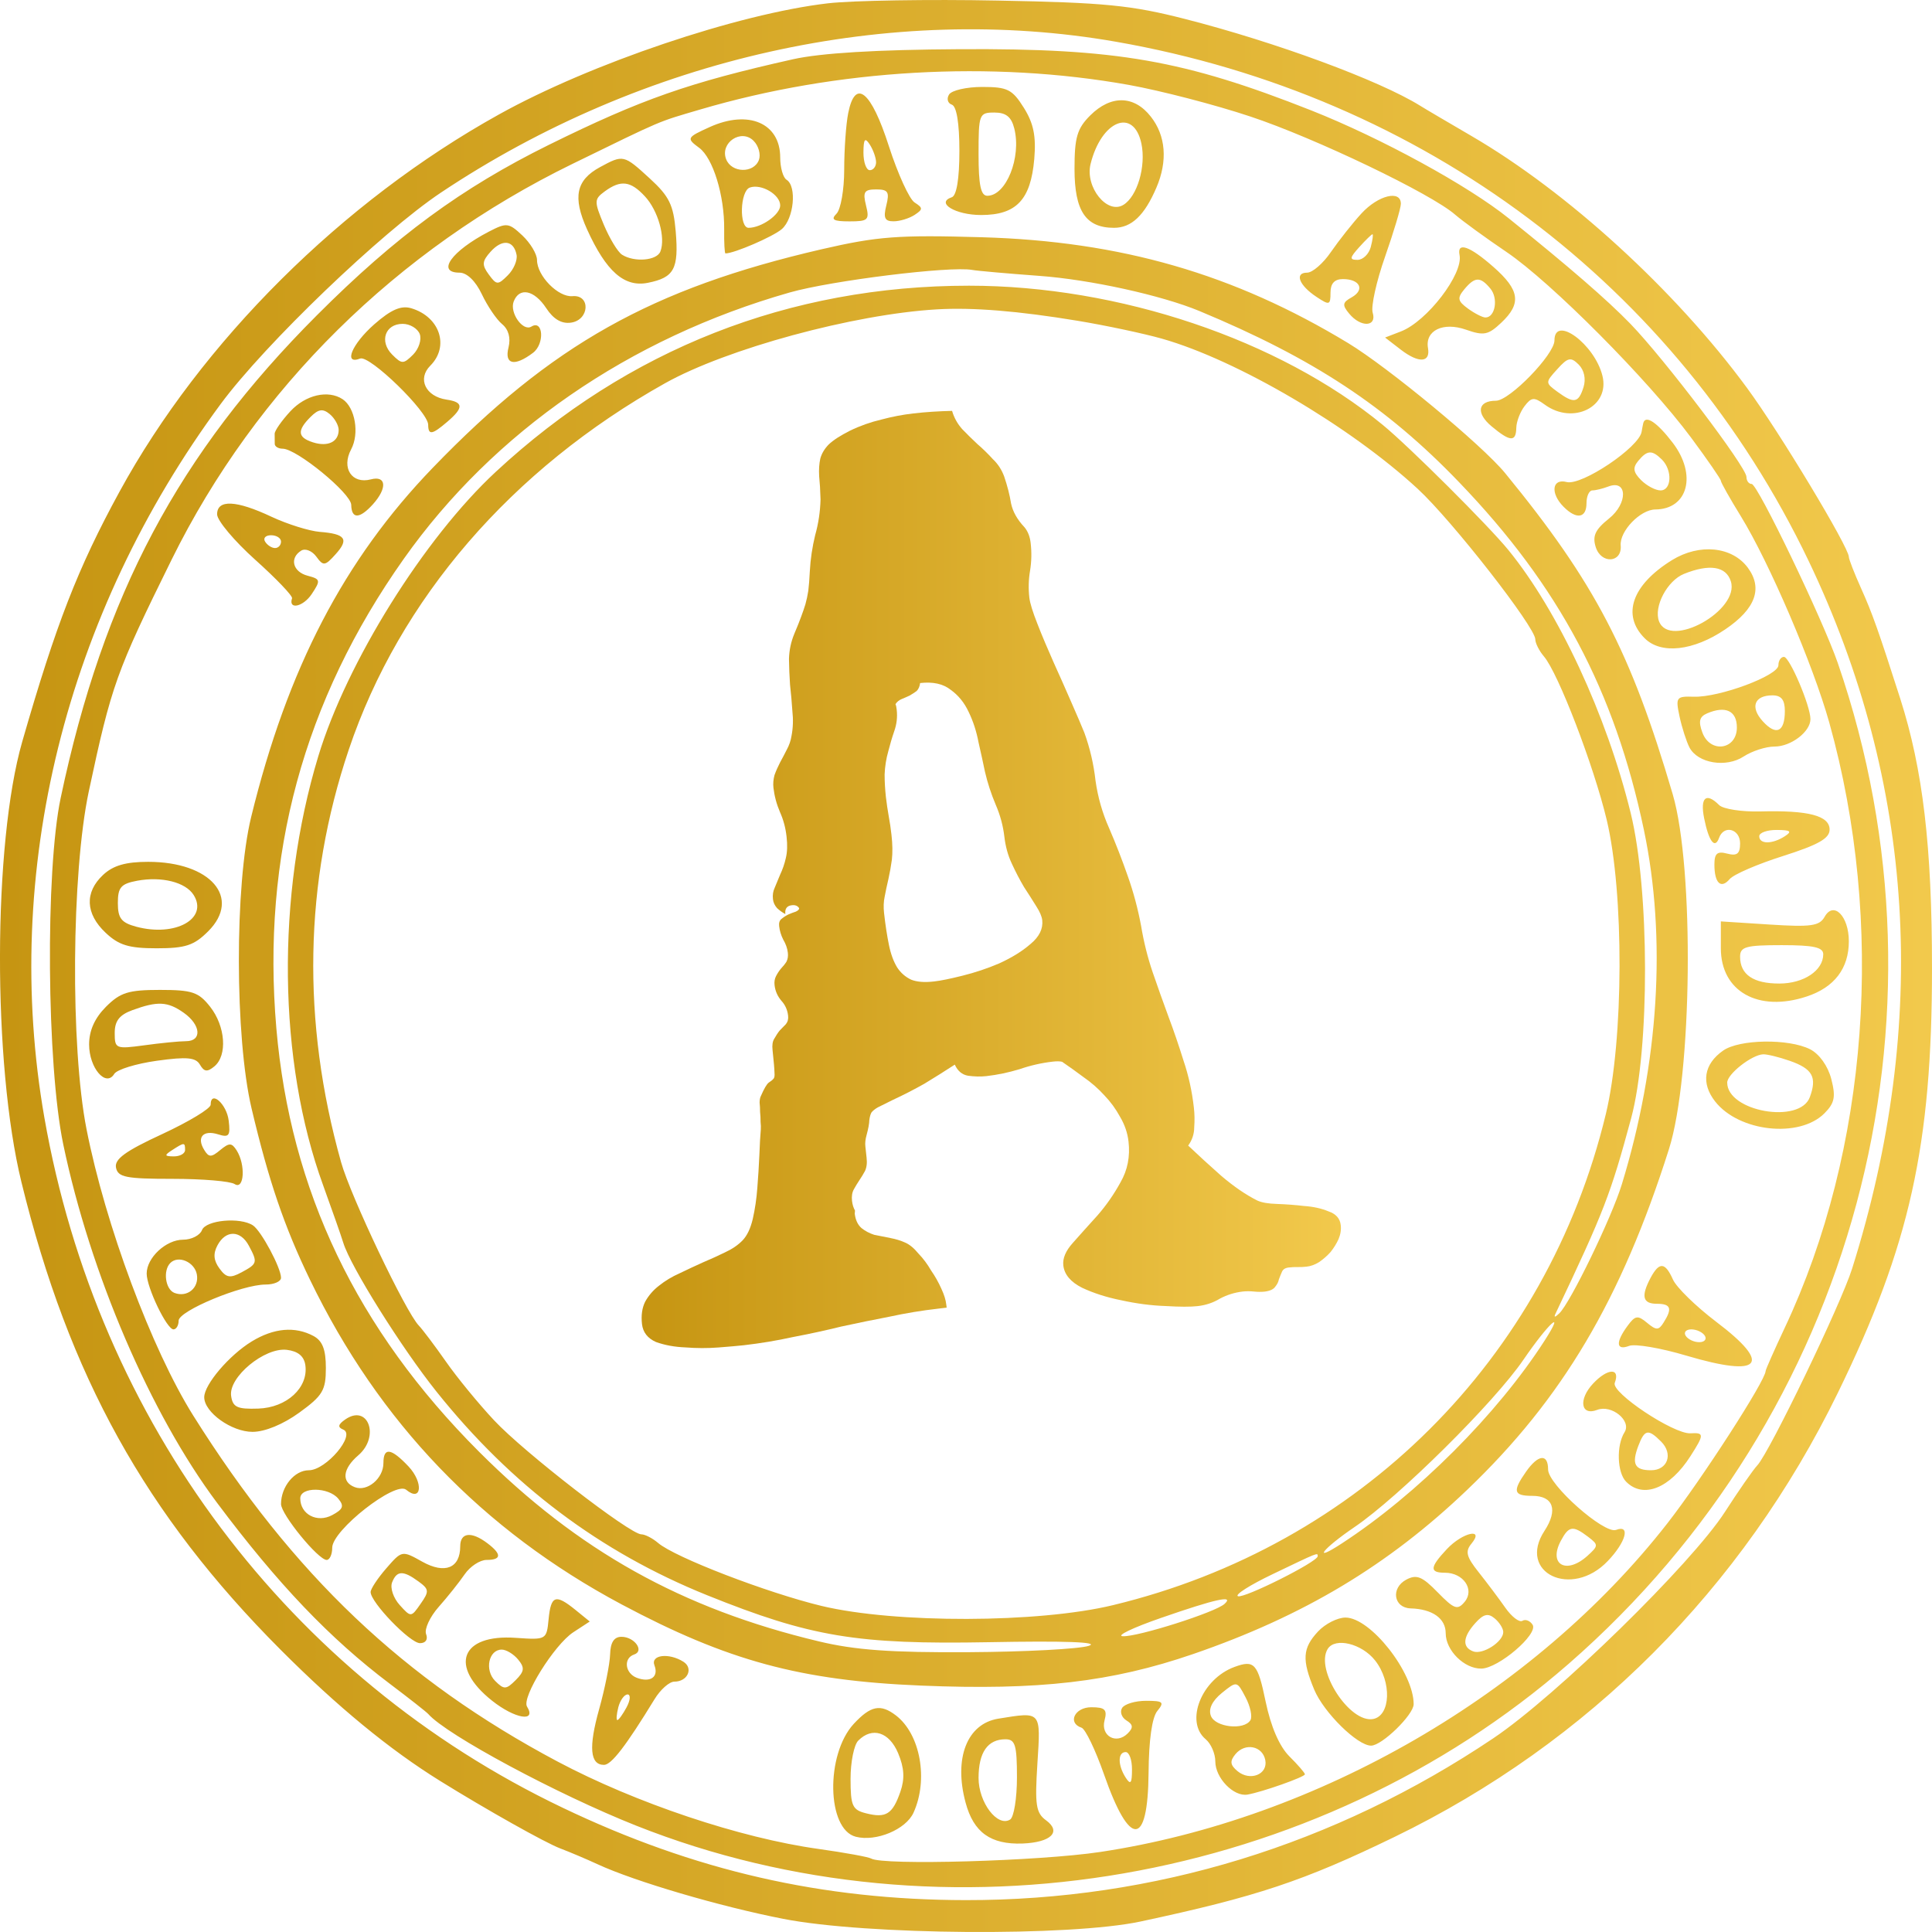 <svg width="24" height="24" viewBox="0 0 24 24" fill="none" xmlns="http://www.w3.org/2000/svg">
<path d="M16.655 15.218C16.662 15.275 16.653 15.333 16.628 15.393C16.603 15.448 16.57 15.501 16.529 15.553C16.488 15.599 16.44 15.641 16.387 15.678C16.333 15.711 16.281 15.73 16.229 15.735C16.193 15.739 16.157 15.741 16.12 15.74C16.084 15.739 16.047 15.741 16.011 15.745C15.965 15.75 15.936 15.769 15.924 15.801C15.912 15.829 15.899 15.859 15.887 15.892C15.881 15.924 15.866 15.954 15.843 15.982C15.821 16.016 15.776 16.037 15.709 16.045C15.668 16.049 15.624 16.049 15.576 16.044C15.529 16.039 15.482 16.039 15.436 16.044C15.338 16.056 15.245 16.084 15.156 16.131C15.073 16.182 14.981 16.213 14.878 16.225C14.79 16.235 14.657 16.235 14.479 16.224C14.301 16.218 14.118 16.194 13.931 16.153C13.75 16.117 13.587 16.065 13.444 15.998C13.3 15.926 13.222 15.833 13.209 15.72C13.199 15.632 13.238 15.539 13.326 15.441C13.418 15.337 13.52 15.223 13.631 15.101C13.742 14.974 13.838 14.836 13.92 14.686C14.007 14.535 14.04 14.367 14.019 14.182C14.007 14.074 13.972 13.972 13.914 13.874C13.861 13.776 13.796 13.687 13.719 13.607C13.642 13.522 13.555 13.446 13.458 13.379C13.367 13.311 13.279 13.248 13.194 13.19C13.168 13.183 13.128 13.182 13.077 13.188C12.938 13.204 12.801 13.235 12.665 13.282C12.529 13.323 12.392 13.352 12.253 13.368C12.181 13.376 12.105 13.374 12.025 13.363C11.951 13.35 11.896 13.304 11.861 13.225C11.735 13.307 11.609 13.386 11.482 13.463C11.354 13.535 11.224 13.602 11.09 13.664C11.006 13.705 10.945 13.736 10.905 13.756C10.871 13.775 10.845 13.796 10.826 13.819C10.813 13.842 10.804 13.874 10.799 13.916C10.798 13.958 10.787 14.019 10.765 14.1C10.75 14.153 10.745 14.201 10.75 14.242C10.754 14.283 10.76 14.329 10.765 14.381C10.773 14.448 10.766 14.503 10.745 14.547C10.724 14.586 10.7 14.625 10.673 14.665C10.65 14.699 10.629 14.735 10.607 14.774C10.585 14.813 10.578 14.861 10.584 14.917C10.589 14.963 10.602 15.004 10.621 15.038L10.618 15.077C10.627 15.154 10.655 15.214 10.701 15.255C10.747 15.292 10.8 15.32 10.859 15.339C10.923 15.352 10.99 15.366 11.059 15.379C11.128 15.392 11.19 15.411 11.245 15.436C11.3 15.46 11.355 15.506 11.41 15.573C11.469 15.634 11.521 15.704 11.566 15.782C11.616 15.854 11.659 15.93 11.694 16.009C11.729 16.084 11.749 16.149 11.755 16.206L11.76 16.244L11.659 16.256C11.454 16.279 11.249 16.313 11.046 16.357C10.847 16.395 10.648 16.436 10.45 16.479C10.252 16.528 10.051 16.571 9.847 16.61C9.648 16.654 9.446 16.687 9.24 16.711C9.168 16.719 9.063 16.728 8.923 16.739C8.789 16.749 8.653 16.749 8.516 16.738C8.38 16.733 8.258 16.71 8.149 16.671C8.045 16.625 7.987 16.551 7.975 16.448C7.963 16.34 7.976 16.248 8.014 16.171C8.057 16.093 8.115 16.026 8.187 15.971C8.263 15.91 8.348 15.859 8.443 15.817C8.541 15.769 8.638 15.725 8.732 15.682C8.832 15.64 8.923 15.598 9.007 15.557C9.096 15.516 9.169 15.466 9.225 15.408C9.281 15.349 9.323 15.261 9.351 15.143C9.379 15.02 9.398 14.891 9.408 14.754C9.419 14.617 9.427 14.484 9.433 14.353C9.438 14.217 9.444 14.109 9.451 14.03C9.453 14.004 9.452 13.973 9.448 13.937C9.449 13.895 9.446 13.854 9.442 13.813C9.442 13.771 9.44 13.732 9.436 13.696C9.437 13.66 9.442 13.633 9.451 13.617C9.492 13.523 9.525 13.467 9.549 13.449C9.578 13.43 9.597 13.415 9.606 13.403C9.62 13.392 9.625 13.365 9.621 13.324C9.62 13.277 9.612 13.184 9.597 13.045C9.59 12.984 9.597 12.936 9.619 12.902C9.641 12.863 9.663 12.829 9.686 12.801C9.714 12.771 9.74 12.745 9.763 12.722C9.786 12.693 9.795 12.658 9.79 12.617C9.782 12.545 9.754 12.483 9.706 12.431C9.658 12.374 9.63 12.31 9.622 12.238C9.617 12.197 9.623 12.159 9.64 12.126C9.657 12.093 9.677 12.062 9.7 12.034C9.728 12.004 9.751 11.976 9.769 11.948C9.786 11.915 9.792 11.877 9.787 11.836C9.781 11.78 9.761 11.725 9.729 11.671C9.702 11.617 9.685 11.561 9.679 11.505C9.674 11.464 9.684 11.434 9.708 11.415C9.736 11.392 9.766 11.373 9.795 11.359C9.83 11.344 9.86 11.333 9.885 11.325C9.915 11.311 9.929 11.297 9.927 11.281C9.908 11.252 9.878 11.24 9.837 11.245C9.775 11.252 9.748 11.289 9.756 11.355C9.717 11.334 9.683 11.309 9.653 11.281C9.624 11.248 9.606 11.211 9.602 11.17C9.596 11.118 9.603 11.071 9.624 11.027C9.645 10.977 9.667 10.923 9.692 10.863C9.721 10.802 9.745 10.734 9.762 10.659C9.78 10.585 9.783 10.496 9.771 10.393C9.759 10.285 9.732 10.184 9.69 10.09C9.647 9.99 9.62 9.889 9.608 9.786C9.602 9.735 9.607 9.682 9.621 9.629C9.641 9.574 9.664 9.522 9.69 9.472C9.72 9.417 9.748 9.364 9.773 9.314C9.803 9.259 9.823 9.202 9.832 9.144C9.852 9.043 9.855 8.938 9.843 8.83C9.836 8.721 9.826 8.613 9.814 8.505C9.807 8.397 9.802 8.29 9.801 8.186C9.804 8.077 9.826 7.973 9.867 7.874C9.904 7.787 9.932 7.716 9.952 7.661C9.972 7.607 9.99 7.556 10.005 7.507C10.02 7.453 10.032 7.397 10.041 7.339C10.049 7.275 10.055 7.194 10.06 7.095C10.068 6.943 10.091 6.794 10.126 6.649C10.167 6.504 10.189 6.356 10.193 6.204C10.19 6.09 10.184 5.994 10.176 5.917C10.171 5.835 10.176 5.761 10.19 5.697C10.208 5.632 10.243 5.574 10.295 5.521C10.351 5.468 10.438 5.411 10.557 5.351C10.685 5.289 10.816 5.243 10.948 5.212C11.079 5.177 11.212 5.151 11.345 5.136C11.5 5.118 11.66 5.108 11.827 5.104C11.852 5.19 11.895 5.266 11.954 5.332C12.013 5.393 12.075 5.454 12.139 5.514C12.209 5.574 12.273 5.637 12.333 5.703C12.397 5.763 12.444 5.836 12.475 5.921C12.514 6.037 12.543 6.148 12.56 6.255C12.582 6.357 12.637 6.455 12.726 6.549C12.769 6.601 12.794 6.666 12.803 6.743C12.817 6.861 12.814 6.976 12.796 7.088C12.777 7.199 12.774 7.312 12.787 7.425C12.795 7.492 12.828 7.6 12.887 7.749C12.945 7.899 13.014 8.06 13.091 8.234C13.167 8.402 13.241 8.568 13.312 8.732C13.382 8.891 13.435 9.015 13.471 9.104C13.54 9.295 13.586 9.492 13.609 9.698C13.638 9.903 13.694 10.1 13.778 10.288C13.864 10.487 13.941 10.686 14.011 10.887C14.08 11.082 14.135 11.287 14.175 11.501C14.208 11.7 14.256 11.893 14.319 12.078C14.381 12.259 14.446 12.441 14.514 12.626C14.582 12.806 14.644 12.989 14.702 13.175C14.765 13.361 14.808 13.556 14.831 13.762C14.84 13.839 14.841 13.92 14.835 14.004C14.835 14.087 14.809 14.163 14.76 14.231C14.882 14.347 15.019 14.472 15.17 14.606C15.326 14.739 15.476 14.842 15.62 14.914C15.675 14.939 15.757 14.953 15.867 14.956C15.977 14.96 16.087 14.968 16.198 14.981C16.314 14.989 16.415 15.011 16.503 15.048C16.595 15.079 16.646 15.136 16.655 15.218ZM12.947 11.43C12.941 11.383 12.917 11.326 12.873 11.258C12.828 11.185 12.777 11.105 12.72 11.018C12.668 10.93 12.618 10.834 12.57 10.73C12.521 10.627 12.491 10.515 12.477 10.397C12.461 10.258 12.425 10.125 12.369 9.996C12.312 9.861 12.268 9.726 12.236 9.589C12.213 9.477 12.186 9.355 12.156 9.223C12.13 9.085 12.089 8.96 12.034 8.846C11.979 8.727 11.903 8.635 11.807 8.567C11.715 8.495 11.59 8.467 11.43 8.485C11.425 8.528 11.41 8.561 11.387 8.584C11.363 8.602 11.334 8.621 11.299 8.641C11.27 8.655 11.237 8.669 11.203 8.683C11.168 8.697 11.142 8.719 11.124 8.747C11.131 8.762 11.136 8.784 11.139 8.815C11.15 8.908 11.139 8.998 11.108 9.085C11.08 9.166 11.056 9.249 11.034 9.335C11.008 9.426 10.993 9.522 10.989 9.621C10.989 9.715 10.995 9.808 11.005 9.901C11.015 9.983 11.026 10.062 11.04 10.139C11.054 10.216 11.066 10.292 11.074 10.369C11.088 10.488 11.089 10.592 11.079 10.681C11.067 10.766 11.053 10.846 11.036 10.921C11.018 10.996 11.003 11.068 10.99 11.137C10.976 11.201 10.974 11.269 10.982 11.341C10.999 11.495 11.02 11.628 11.043 11.74C11.066 11.852 11.1 11.944 11.145 12.018C11.189 12.085 11.247 12.136 11.319 12.17C11.39 12.198 11.484 12.206 11.603 12.192C11.685 12.183 11.802 12.159 11.954 12.121C12.111 12.082 12.265 12.031 12.414 11.967C12.567 11.897 12.697 11.818 12.801 11.727C12.91 11.637 12.959 11.538 12.947 11.43Z" fill="url(#paint0_linear_387:1157)"/>
<path fill-rule="evenodd" clip-rule="evenodd" d="M10.286 0.041C9.167 0.171 7.335 0.789 6.196 1.423C4.253 2.502 2.502 4.244 1.484 6.109C0.967 7.056 0.696 7.753 0.276 9.214C-0.088 10.481 -0.093 13.214 0.266 14.684C0.855 17.092 1.809 18.813 3.488 20.496C4.195 21.204 4.838 21.733 5.468 22.124C6.042 22.48 6.774 22.892 6.96 22.962C7.084 23.009 7.293 23.098 7.425 23.159C7.885 23.372 8.943 23.683 9.731 23.837C10.766 24.039 13.291 24.057 14.167 23.87C15.612 23.561 16.194 23.367 17.323 22.819C19.733 21.65 21.643 19.736 22.831 17.301C23.725 15.469 24 14.227 24 12.03C24 10.514 23.887 9.559 23.605 8.677C23.335 7.835 23.259 7.619 23.118 7.306C23.035 7.121 22.967 6.946 22.967 6.918C22.967 6.798 22.105 5.367 21.702 4.819C20.814 3.61 19.473 2.384 18.277 1.688C17.993 1.522 17.706 1.354 17.641 1.313C17.136 0.999 15.849 0.524 14.722 0.236C14.055 0.065 13.724 0.032 12.394 0.007C11.542 -0.01 10.593 0.006 10.286 0.041ZM13.866 0.519C17.684 1.188 20.828 3.544 22.467 6.967C23.787 9.724 23.971 12.701 23.008 15.758C22.87 16.199 21.981 18.043 21.83 18.203C21.778 18.258 21.597 18.519 21.428 18.781C21.014 19.424 19.333 21.068 18.551 21.593C16.578 22.919 14.338 23.607 11.997 23.604C10.213 23.602 8.626 23.239 6.989 22.456C3.59 20.833 1.213 17.667 0.551 13.882C0.019 10.833 0.809 7.636 2.742 5.018C3.291 4.275 4.739 2.886 5.478 2.392C7.992 0.715 11.066 0.028 13.866 0.519ZM9.851 0.736C8.557 1.026 7.969 1.232 6.819 1.799C5.736 2.334 4.917 2.935 3.939 3.914C2.216 5.638 1.286 7.389 0.754 9.911C0.562 10.818 0.58 13.23 0.786 14.217C1.121 15.82 1.867 17.56 2.696 18.668C3.452 19.678 4.098 20.355 4.843 20.917C5.083 21.098 5.298 21.267 5.32 21.292C5.545 21.55 6.925 22.291 7.903 22.679C11.748 24.204 16.349 23.405 19.488 20.667C23.036 17.572 24.355 12.669 22.831 8.24C22.644 7.698 21.834 6.012 21.76 6.012C21.724 6.012 21.695 5.973 21.695 5.924C21.695 5.803 20.678 4.461 20.254 4.023C19.963 3.723 19.501 3.323 18.742 2.712C18.235 2.304 17.156 1.715 16.29 1.372C14.706 0.746 13.871 0.6 11.925 0.611C10.882 0.617 10.197 0.659 9.851 0.736ZM14.024 1.055C14.418 1.126 15.097 1.302 15.534 1.448C16.335 1.714 17.783 2.408 18.078 2.668C18.166 2.744 18.452 2.953 18.714 3.13C19.268 3.505 20.472 4.716 21.007 5.436C21.21 5.71 21.377 5.952 21.377 5.972C21.377 5.993 21.489 6.192 21.626 6.414C21.98 6.99 22.521 8.254 22.723 8.973C23.42 11.466 23.213 14.284 22.169 16.498C22.04 16.773 21.933 17.014 21.933 17.032C21.933 17.147 21.142 18.373 20.713 18.923C19.059 21.042 16.373 22.599 13.666 23.006C12.909 23.12 10.963 23.175 10.821 23.087C10.789 23.068 10.495 23.014 10.167 22.968C9.195 22.833 7.897 22.398 6.927 21.883C5.015 20.867 3.644 19.565 2.4 17.584C1.885 16.762 1.31 15.22 1.075 14.028C0.873 13.004 0.888 10.844 1.103 9.831C1.385 8.509 1.443 8.348 2.133 6.95C3.182 4.826 4.929 3.101 7.111 2.036C8.256 1.477 8.156 1.52 8.699 1.36C10.403 0.858 12.312 0.749 14.024 1.055ZM11.789 1.175C11.757 1.227 11.773 1.283 11.824 1.3C11.883 1.32 11.918 1.529 11.918 1.875C11.918 2.222 11.883 2.43 11.824 2.45C11.618 2.519 11.868 2.671 12.188 2.671C12.625 2.671 12.804 2.482 12.848 1.976C12.872 1.691 12.84 1.533 12.718 1.338C12.575 1.11 12.515 1.08 12.202 1.08C12.007 1.08 11.821 1.122 11.789 1.175ZM10.537 1.404C10.509 1.543 10.487 1.86 10.487 2.108C10.487 2.356 10.444 2.603 10.391 2.655C10.317 2.729 10.353 2.75 10.552 2.75C10.785 2.75 10.803 2.733 10.758 2.552C10.716 2.384 10.736 2.353 10.884 2.353C11.032 2.353 11.052 2.384 11.01 2.552C10.971 2.708 10.991 2.75 11.101 2.749C11.178 2.749 11.295 2.713 11.361 2.67C11.467 2.6 11.467 2.583 11.361 2.515C11.296 2.473 11.153 2.16 11.043 1.819C10.822 1.129 10.624 0.968 10.537 1.404ZM13.543 1.434C13.38 1.597 13.348 1.707 13.348 2.098C13.348 2.622 13.488 2.83 13.839 2.83C14.056 2.83 14.218 2.676 14.366 2.329C14.507 1.999 14.482 1.685 14.296 1.449C14.088 1.183 13.8 1.178 13.543 1.434ZM12.6 1.597C12.69 1.955 12.499 2.432 12.265 2.432C12.184 2.432 12.156 2.301 12.156 1.915C12.156 1.418 12.163 1.398 12.353 1.398C12.497 1.398 12.564 1.452 12.6 1.597ZM8.817 1.578C8.53 1.708 8.525 1.718 8.685 1.836C8.857 1.962 9.001 2.43 8.996 2.85C8.994 3.014 9.001 3.148 9.012 3.148C9.121 3.148 9.603 2.94 9.712 2.846C9.862 2.716 9.901 2.314 9.771 2.233C9.727 2.206 9.692 2.081 9.692 1.956C9.692 1.53 9.299 1.36 8.817 1.578ZM14.179 1.784C14.238 2.065 14.128 2.44 13.955 2.545C13.754 2.668 13.478 2.325 13.547 2.039C13.681 1.496 14.083 1.333 14.179 1.784ZM9.427 1.988C9.362 2.157 9.086 2.149 9.02 1.977C8.942 1.773 9.208 1.595 9.361 1.749C9.424 1.812 9.453 1.92 9.427 1.988ZM10.883 2.015C10.883 2.069 10.848 2.114 10.805 2.114C10.761 2.114 10.726 2.016 10.726 1.895C10.727 1.725 10.745 1.703 10.805 1.796C10.847 1.861 10.882 1.96 10.883 2.015ZM7.452 2.077C7.156 2.238 7.112 2.449 7.292 2.848C7.53 3.373 7.756 3.572 8.049 3.513C8.375 3.448 8.433 3.34 8.394 2.875C8.366 2.546 8.314 2.439 8.073 2.218C7.748 1.92 7.743 1.919 7.452 2.077ZM8.011 2.439C8.175 2.615 8.27 2.951 8.204 3.123C8.161 3.238 7.88 3.261 7.727 3.164C7.674 3.13 7.573 2.963 7.501 2.792C7.379 2.499 7.38 2.475 7.513 2.377C7.712 2.232 7.833 2.247 8.011 2.439ZM9.692 2.552C9.692 2.665 9.459 2.83 9.299 2.83C9.18 2.83 9.193 2.374 9.314 2.33C9.456 2.279 9.692 2.417 9.692 2.552ZM16.913 2.651C16.803 2.771 16.633 2.986 16.535 3.128C16.438 3.271 16.304 3.387 16.238 3.387C16.077 3.387 16.137 3.545 16.354 3.688C16.515 3.795 16.528 3.791 16.528 3.635C16.528 3.521 16.578 3.467 16.682 3.467C16.894 3.467 16.958 3.599 16.792 3.693C16.676 3.757 16.671 3.789 16.76 3.896C16.904 4.071 17.107 4.062 17.052 3.884C17.029 3.808 17.098 3.494 17.206 3.188C17.313 2.882 17.402 2.586 17.402 2.532C17.403 2.356 17.121 2.425 16.913 2.651ZM6.072 2.878C5.609 3.119 5.417 3.387 5.708 3.387C5.8 3.387 5.907 3.49 5.985 3.654C6.055 3.802 6.168 3.969 6.237 4.026C6.318 4.093 6.346 4.198 6.317 4.316C6.263 4.529 6.391 4.557 6.621 4.383C6.768 4.272 6.749 3.966 6.601 4.057C6.496 4.122 6.328 3.885 6.381 3.746C6.451 3.563 6.637 3.602 6.786 3.829C6.875 3.965 6.977 4.025 7.093 4.008C7.322 3.976 7.34 3.659 7.112 3.679C6.934 3.695 6.671 3.426 6.671 3.23C6.671 3.156 6.589 3.02 6.49 2.926C6.319 2.766 6.294 2.763 6.072 2.878ZM10.208 3.096C8.093 3.585 6.85 4.283 5.376 5.811C4.273 6.954 3.571 8.304 3.12 10.149C2.914 10.994 2.917 12.887 3.125 13.769C3.338 14.669 3.53 15.234 3.851 15.898C4.706 17.667 5.993 19.008 7.721 19.93C9.039 20.632 9.943 20.877 11.441 20.939C12.904 21 13.808 20.895 14.819 20.548C16.194 20.075 17.244 19.446 18.226 18.507C19.409 17.377 20.14 16.142 20.732 14.276C21.022 13.363 21.049 10.787 20.779 9.866C20.257 8.091 19.814 7.241 18.697 5.877C18.413 5.53 17.247 4.565 16.747 4.262C15.327 3.402 13.924 2.997 12.196 2.947C11.155 2.917 10.902 2.936 10.208 3.096ZM17.028 3.069C17.005 3.156 16.931 3.228 16.864 3.228C16.761 3.228 16.765 3.203 16.886 3.069C16.965 2.981 17.039 2.91 17.049 2.91C17.061 2.91 17.051 2.981 17.028 3.069ZM6.417 3.165C6.43 3.233 6.381 3.348 6.308 3.42C6.185 3.543 6.169 3.543 6.072 3.41C5.984 3.291 5.988 3.245 6.095 3.126C6.239 2.966 6.381 2.983 6.417 3.165ZM18.131 3.168C18.179 3.403 17.727 3.992 17.403 4.117L17.206 4.193L17.403 4.345C17.625 4.515 17.771 4.506 17.739 4.324C17.701 4.106 17.926 3.996 18.21 4.095C18.432 4.173 18.487 4.162 18.648 4.01C18.903 3.771 18.88 3.604 18.552 3.316C18.258 3.057 18.097 3 18.131 3.168ZM12.911 3.427C13.542 3.473 14.428 3.668 14.898 3.863C16.317 4.453 17.223 5.05 18.127 5.992C19.367 7.281 20.058 8.582 20.421 10.309C20.704 11.656 20.607 13.211 20.147 14.712C20.02 15.127 19.507 16.185 19.37 16.315C19.315 16.368 19.299 16.368 19.325 16.315C19.926 15.049 20.007 14.838 20.263 13.89C20.495 13.028 20.492 11.055 20.257 10.1C19.958 8.882 19.36 7.596 18.738 6.833C18.492 6.531 17.505 5.547 17.178 5.279C15.888 4.218 13.899 3.549 12.037 3.549C9.807 3.549 7.799 4.338 6.159 5.861C5.268 6.687 4.307 8.228 3.954 9.394C3.429 11.127 3.452 13.183 4.014 14.724C4.125 15.03 4.238 15.352 4.265 15.44C4.356 15.735 4.988 16.744 5.422 17.287C6.353 18.452 7.453 19.279 8.783 19.816C10.069 20.334 10.645 20.43 12.283 20.4C13.227 20.382 13.667 20.398 13.526 20.445C13.407 20.484 12.736 20.52 12.037 20.524C11.069 20.53 10.622 20.498 10.169 20.389C8.469 19.983 7.181 19.264 5.949 18.032C4.432 16.514 3.607 14.79 3.433 12.775C3.248 10.629 3.771 8.703 5.016 6.942C6.133 5.363 7.817 4.201 9.811 3.633C10.327 3.486 11.803 3.303 12.076 3.353C12.142 3.365 12.518 3.398 12.911 3.427ZM18.514 3.585C18.615 3.706 18.574 3.944 18.453 3.944C18.417 3.944 18.319 3.894 18.235 3.833C18.107 3.739 18.1 3.703 18.19 3.594C18.322 3.436 18.389 3.434 18.514 3.585ZM4.65 4.028C4.37 4.275 4.262 4.536 4.474 4.454C4.593 4.409 5.317 5.114 5.319 5.276C5.32 5.409 5.367 5.402 5.557 5.239C5.762 5.064 5.759 4.995 5.546 4.964C5.287 4.925 5.182 4.706 5.345 4.543C5.586 4.302 5.464 3.935 5.108 3.829C4.982 3.792 4.858 3.846 4.65 4.028ZM13.388 3.985C13.738 4.043 14.208 4.143 14.434 4.207C15.368 4.472 16.771 5.296 17.612 6.073C18.037 6.465 19.072 7.79 19.072 7.942C19.072 7.989 19.12 8.085 19.179 8.154C19.357 8.362 19.798 9.511 19.959 10.184C20.176 11.093 20.171 12.919 19.948 13.84C19.213 16.885 16.887 19.202 13.825 19.94C12.896 20.164 11.121 20.168 10.208 19.95C9.531 19.787 8.383 19.346 8.175 19.167C8.106 19.108 8.012 19.06 7.967 19.06C7.826 19.06 6.508 18.04 6.138 17.644C5.945 17.438 5.675 17.109 5.538 16.912C5.4 16.715 5.249 16.515 5.203 16.467C5.041 16.301 4.357 14.864 4.237 14.437C3.746 12.689 3.778 10.961 4.332 9.314C4.962 7.442 6.354 5.829 8.261 4.761C9.027 4.332 10.605 3.903 11.639 3.843C12.087 3.817 12.649 3.863 13.388 3.985ZM5.214 4.149C5.24 4.218 5.203 4.333 5.132 4.405C5.011 4.525 4.992 4.525 4.872 4.405C4.709 4.242 4.784 4.023 5.002 4.023C5.092 4.023 5.187 4.08 5.214 4.149ZM19.31 4.229C19.31 4.404 18.752 4.978 18.583 4.978C18.357 4.978 18.331 5.131 18.529 5.296C18.76 5.489 18.832 5.493 18.836 5.316C18.837 5.24 18.883 5.118 18.938 5.046C19.024 4.933 19.057 4.93 19.189 5.026C19.54 5.283 20.002 5.053 19.906 4.668C19.809 4.275 19.31 3.908 19.31 4.229ZM19.671 4.81C19.608 5.008 19.553 5.017 19.346 4.866C19.195 4.755 19.195 4.751 19.346 4.585C19.477 4.439 19.514 4.432 19.611 4.529C19.68 4.598 19.703 4.708 19.671 4.81ZM3.607 5.109C3.5 5.225 3.412 5.35 3.412 5.388C3.412 5.425 3.412 5.482 3.413 5.514C3.413 5.547 3.458 5.574 3.512 5.574C3.686 5.575 4.359 6.127 4.363 6.271C4.367 6.45 4.466 6.448 4.632 6.265C4.813 6.064 4.8 5.904 4.607 5.955C4.371 6.017 4.238 5.814 4.362 5.582C4.467 5.385 4.412 5.063 4.256 4.959C4.075 4.84 3.796 4.905 3.607 5.109ZM4.207 5.341C4.207 5.489 4.073 5.554 3.888 5.495C3.696 5.434 3.688 5.349 3.857 5.18C3.956 5.081 4.01 5.073 4.096 5.144C4.157 5.195 4.207 5.283 4.207 5.341ZM20.413 5.257C20.408 5.278 20.399 5.326 20.393 5.362C20.364 5.556 19.649 6.036 19.462 5.988C19.279 5.94 19.256 6.128 19.424 6.296C19.584 6.457 19.708 6.437 19.708 6.251C19.708 6.164 19.741 6.092 19.781 6.092C19.821 6.092 19.91 6.07 19.979 6.044C20.218 5.952 20.224 6.253 19.987 6.442C19.816 6.579 19.779 6.658 19.823 6.797C19.891 7.01 20.151 6.993 20.133 6.777C20.117 6.6 20.375 6.331 20.562 6.329C20.97 6.326 21.082 5.897 20.779 5.5C20.584 5.245 20.44 5.149 20.413 5.257ZM20.646 5.71C20.777 5.842 20.766 6.092 20.628 6.092C20.565 6.092 20.456 6.034 20.386 5.964C20.288 5.865 20.28 5.811 20.351 5.725C20.463 5.59 20.522 5.587 20.646 5.71ZM2.697 6.39C2.698 6.467 2.911 6.721 3.172 6.955C3.432 7.188 3.637 7.403 3.628 7.432C3.579 7.579 3.766 7.539 3.872 7.38C3.985 7.21 3.982 7.194 3.822 7.152C3.637 7.104 3.593 6.932 3.742 6.84C3.792 6.809 3.876 6.842 3.929 6.914C4.016 7.034 4.037 7.032 4.168 6.886C4.339 6.697 4.293 6.632 3.971 6.607C3.84 6.596 3.571 6.512 3.374 6.42C2.933 6.212 2.696 6.202 2.697 6.39ZM3.491 6.728C3.491 6.772 3.458 6.808 3.417 6.808C3.375 6.808 3.32 6.772 3.293 6.728C3.266 6.685 3.299 6.649 3.367 6.649C3.436 6.649 3.491 6.685 3.491 6.728ZM20.77 6.958C20.273 7.266 20.142 7.64 20.431 7.929C20.633 8.131 21.035 8.087 21.432 7.818C21.808 7.564 21.901 7.308 21.712 7.052C21.516 6.788 21.111 6.748 20.77 6.958ZM21.501 7.221C21.615 7.581 20.743 8.067 20.609 7.718C20.54 7.537 20.711 7.213 20.919 7.129C21.236 7.002 21.442 7.034 21.501 7.221ZM22.092 8.264C22.092 8.392 21.362 8.664 21.043 8.655C20.822 8.648 20.813 8.661 20.864 8.901C20.894 9.041 20.95 9.213 20.987 9.285C21.09 9.482 21.442 9.541 21.661 9.397C21.764 9.33 21.936 9.274 22.044 9.274C22.249 9.274 22.49 9.09 22.49 8.933C22.49 8.768 22.231 8.16 22.161 8.16C22.123 8.16 22.092 8.207 22.092 8.264ZM22.172 8.832C22.172 9.094 22.064 9.144 21.897 8.959C21.738 8.784 21.793 8.638 22.018 8.638C22.128 8.638 22.172 8.693 22.172 8.832ZM21.576 9.037C21.576 9.314 21.246 9.363 21.148 9.101C21.096 8.961 21.11 8.903 21.208 8.861C21.436 8.764 21.576 8.83 21.576 9.037ZM21.169 10.163C21.227 10.453 21.303 10.553 21.355 10.408C21.414 10.243 21.616 10.296 21.616 10.477C21.616 10.606 21.578 10.636 21.456 10.604C21.332 10.571 21.297 10.601 21.297 10.74C21.297 10.972 21.379 11.048 21.488 10.919C21.537 10.862 21.835 10.733 22.152 10.633C22.588 10.494 22.728 10.415 22.728 10.306C22.728 10.133 22.467 10.064 21.868 10.08C21.636 10.086 21.405 10.05 21.356 10.001C21.194 9.839 21.118 9.906 21.169 10.163ZM22.172 10.388C22.016 10.489 21.854 10.489 21.854 10.388C21.854 10.344 21.952 10.309 22.073 10.31C22.243 10.311 22.265 10.328 22.172 10.388ZM1.281 10.868C1.049 11.084 1.061 11.351 1.312 11.587C1.476 11.742 1.601 11.78 1.946 11.78C2.304 11.78 2.41 11.745 2.586 11.569C3.002 11.153 2.617 10.706 1.841 10.706C1.562 10.706 1.406 10.751 1.281 10.868ZM2.405 11.117C2.591 11.412 2.178 11.642 1.693 11.512C1.507 11.462 1.464 11.407 1.464 11.218C1.464 11.023 1.502 10.979 1.703 10.941C2.008 10.884 2.305 10.959 2.405 11.117ZM22.666 11.389C22.602 11.503 22.497 11.518 21.984 11.485L21.377 11.446V11.78C21.377 12.316 21.842 12.578 22.443 12.379C22.787 12.266 22.967 12.03 22.967 11.693C22.967 11.38 22.778 11.189 22.666 11.389ZM22.649 11.854C22.649 12.056 22.407 12.218 22.103 12.218C21.779 12.218 21.616 12.106 21.616 11.884C21.616 11.761 21.688 11.741 22.132 11.741C22.527 11.741 22.649 11.767 22.649 11.854ZM1.316 12.507C1.176 12.648 1.107 12.802 1.107 12.975C1.107 13.266 1.315 13.51 1.419 13.341C1.452 13.286 1.691 13.213 1.949 13.177C2.323 13.125 2.432 13.136 2.484 13.226C2.536 13.315 2.575 13.32 2.663 13.247C2.827 13.111 2.801 12.749 2.611 12.507C2.467 12.324 2.389 12.297 1.986 12.297C1.595 12.297 1.494 12.329 1.316 12.507ZM2.281 12.58C2.496 12.731 2.513 12.934 2.31 12.934C2.229 12.934 1.996 12.957 1.793 12.985C1.438 13.033 1.425 13.028 1.425 12.832C1.425 12.683 1.483 12.608 1.643 12.549C1.957 12.434 2.082 12.44 2.281 12.58ZM21.405 13.051C21.165 13.219 21.128 13.456 21.306 13.683C21.603 14.061 22.351 14.142 22.663 13.831C22.791 13.702 22.806 13.626 22.749 13.404C22.707 13.242 22.601 13.093 22.485 13.034C22.219 12.9 21.607 12.909 21.405 13.051ZM22.233 13.178C22.517 13.277 22.574 13.382 22.482 13.63C22.357 13.967 21.456 13.808 21.456 13.448C21.456 13.343 21.759 13.104 21.902 13.097C21.95 13.095 22.099 13.131 22.233 13.178ZM2.617 13.723C2.617 13.771 2.346 13.934 2.015 14.088C1.558 14.299 1.42 14.399 1.441 14.505C1.465 14.624 1.564 14.644 2.142 14.644C2.513 14.644 2.86 14.673 2.915 14.709C3.034 14.786 3.053 14.47 2.94 14.291C2.878 14.194 2.848 14.194 2.736 14.286C2.625 14.379 2.594 14.379 2.537 14.285C2.439 14.127 2.524 14.033 2.709 14.091C2.844 14.134 2.864 14.11 2.841 13.922C2.817 13.715 2.617 13.537 2.617 13.723ZM2.299 14.286C2.299 14.33 2.236 14.365 2.16 14.365C2.041 14.364 2.038 14.352 2.14 14.286C2.29 14.189 2.299 14.189 2.299 14.286ZM2.509 15.281C2.484 15.346 2.378 15.4 2.274 15.4C2.062 15.4 1.822 15.624 1.822 15.821C1.822 15.993 2.072 16.514 2.155 16.514C2.19 16.514 2.219 16.465 2.219 16.406C2.219 16.284 3.006 15.957 3.3 15.957C3.405 15.957 3.491 15.919 3.491 15.873C3.491 15.75 3.245 15.29 3.142 15.222C2.983 15.117 2.557 15.156 2.509 15.281ZM3.091 15.474C3.203 15.683 3.198 15.699 3.001 15.805C2.858 15.882 2.81 15.873 2.726 15.757C2.653 15.658 2.646 15.573 2.702 15.469C2.805 15.277 2.987 15.28 3.091 15.474ZM2.445 15.829C2.477 15.997 2.327 16.122 2.167 16.061C2.054 16.017 2.022 15.783 2.116 15.689C2.215 15.59 2.415 15.676 2.445 15.829ZM20.505 15.872C20.383 16.102 20.405 16.196 20.582 16.196C20.756 16.196 20.777 16.254 20.666 16.429C20.605 16.527 20.575 16.528 20.46 16.432C20.344 16.335 20.312 16.341 20.216 16.473C20.067 16.676 20.076 16.781 20.238 16.719C20.31 16.691 20.63 16.745 20.948 16.84C21.881 17.117 22.025 16.953 21.317 16.418C21.066 16.227 20.825 15.992 20.782 15.895C20.685 15.678 20.613 15.672 20.505 15.872ZM19.188 16.653C18.6 17.568 17.603 18.565 16.667 19.174C16.289 19.421 16.43 19.239 16.826 18.97C17.377 18.596 18.563 17.421 18.924 16.892C19.236 16.436 19.455 16.237 19.188 16.653ZM3.127 16.664C2.848 16.834 2.537 17.199 2.537 17.357C2.537 17.544 2.876 17.787 3.137 17.787C3.29 17.787 3.517 17.694 3.718 17.548C4.009 17.337 4.048 17.271 4.048 16.994C4.048 16.764 4.006 16.656 3.894 16.596C3.664 16.473 3.401 16.497 3.127 16.664ZM21.178 16.593C21.205 16.637 21.174 16.673 21.108 16.673C21.043 16.673 20.967 16.637 20.94 16.593C20.913 16.55 20.944 16.514 21.01 16.514C21.076 16.514 21.151 16.55 21.178 16.593ZM3.793 16.958C3.833 17.237 3.563 17.486 3.209 17.498C2.946 17.507 2.891 17.481 2.871 17.34C2.838 17.107 3.286 16.736 3.562 16.768C3.702 16.785 3.777 16.847 3.793 16.958ZM19.79 17.187C19.604 17.385 19.637 17.593 19.841 17.514C20.02 17.445 20.27 17.649 20.181 17.791C20.077 17.955 20.088 18.295 20.201 18.407C20.414 18.621 20.744 18.489 21 18.088C21.172 17.819 21.172 17.795 20.999 17.805C20.79 17.816 20.012 17.299 20.059 17.179C20.131 16.989 19.971 16.994 19.79 17.187ZM4.286 17.635C4.198 17.697 4.193 17.73 4.264 17.759C4.423 17.824 4.05 18.264 3.837 18.264C3.658 18.264 3.491 18.467 3.491 18.684C3.491 18.812 3.953 19.378 4.058 19.378C4.096 19.378 4.127 19.309 4.127 19.226C4.127 19.009 4.911 18.395 5.045 18.506C5.238 18.666 5.263 18.419 5.076 18.218C4.858 17.987 4.763 17.974 4.763 18.175C4.763 18.366 4.562 18.534 4.407 18.474C4.238 18.41 4.257 18.245 4.45 18.079C4.724 17.845 4.572 17.433 4.286 17.635ZM20.635 17.908C20.788 18.061 20.716 18.264 20.51 18.264C20.308 18.264 20.267 18.188 20.35 17.966C20.43 17.755 20.473 17.746 20.635 17.908ZM18.957 18.282C18.786 18.526 18.801 18.582 19.035 18.582C19.296 18.582 19.357 18.756 19.186 19.017C18.845 19.538 19.522 19.863 19.971 19.393C20.198 19.157 20.258 18.935 20.076 19.005C19.929 19.061 19.231 18.443 19.231 18.255C19.231 18.054 19.108 18.066 18.957 18.282ZM4.202 18.617C4.278 18.708 4.263 18.748 4.127 18.821C3.939 18.922 3.73 18.812 3.73 18.613C3.73 18.468 4.081 18.471 4.202 18.617ZM19.727 19.09C19.858 19.19 19.858 19.202 19.721 19.326C19.458 19.564 19.231 19.437 19.389 19.141C19.489 18.954 19.538 18.947 19.727 19.09ZM5.717 19.209C5.717 19.48 5.527 19.557 5.246 19.4C4.994 19.259 4.993 19.259 4.799 19.482C4.692 19.605 4.604 19.738 4.604 19.777C4.604 19.905 5.094 20.412 5.217 20.412C5.288 20.412 5.319 20.366 5.293 20.299C5.27 20.238 5.34 20.085 5.45 19.961C5.56 19.837 5.705 19.655 5.772 19.557C5.839 19.459 5.962 19.378 6.044 19.378C6.231 19.378 6.235 19.307 6.055 19.171C5.856 19.02 5.717 19.036 5.717 19.209ZM17.973 19.244C17.761 19.47 17.755 19.537 17.949 19.537C18.179 19.537 18.321 19.746 18.195 19.898C18.106 20.005 18.065 19.991 17.859 19.78C17.666 19.582 17.598 19.555 17.469 19.623C17.274 19.728 17.312 19.973 17.523 19.98C17.795 19.988 17.959 20.105 17.959 20.289C17.959 20.502 18.19 20.731 18.402 20.728C18.614 20.725 19.11 20.301 19.039 20.184C19.007 20.133 18.95 20.111 18.912 20.134C18.874 20.158 18.778 20.084 18.699 19.971C18.62 19.858 18.471 19.66 18.368 19.53C18.216 19.339 18.199 19.273 18.278 19.177C18.447 18.974 18.169 19.035 17.973 19.244ZM16.369 19.332C16.369 19.401 15.459 19.857 15.379 19.829C15.333 19.813 15.528 19.689 15.813 19.553C16.384 19.279 16.369 19.285 16.369 19.332ZM5.198 19.645C5.331 19.742 5.334 19.768 5.225 19.923C5.107 20.093 5.105 20.093 4.965 19.938C4.887 19.852 4.845 19.727 4.87 19.659C4.928 19.509 5.007 19.505 5.198 19.645ZM6.815 20.114C6.79 20.37 6.787 20.372 6.409 20.346C5.724 20.297 5.572 20.698 6.113 21.127C6.397 21.352 6.669 21.398 6.547 21.2C6.477 21.087 6.885 20.432 7.121 20.277L7.326 20.143L7.149 19.999C6.901 19.798 6.844 19.818 6.815 20.114ZM15.212 19.924C15.1 20.028 14.137 20.334 13.949 20.326C13.859 20.322 14.072 20.22 14.421 20.099C15.101 19.863 15.336 19.811 15.212 19.924ZM18.674 20.274C18.674 20.395 18.418 20.559 18.3 20.514C18.161 20.461 18.171 20.335 18.329 20.16C18.428 20.05 18.486 20.036 18.567 20.104C18.626 20.153 18.674 20.23 18.674 20.274ZM16.372 20.268C16.18 20.475 16.171 20.617 16.326 20.99C16.445 21.274 16.862 21.685 17.032 21.685C17.167 21.685 17.561 21.301 17.561 21.17C17.561 20.775 17.025 20.094 16.714 20.094C16.615 20.094 16.461 20.172 16.372 20.268ZM7.579 20.552C7.575 20.672 7.514 20.977 7.443 21.231C7.31 21.705 7.329 21.924 7.503 21.924C7.595 21.924 7.776 21.688 8.131 21.108C8.204 20.988 8.315 20.89 8.377 20.89C8.542 20.89 8.617 20.724 8.49 20.643C8.308 20.528 8.079 20.557 8.13 20.688C8.185 20.832 8.079 20.906 7.91 20.842C7.763 20.785 7.742 20.599 7.877 20.553C8.009 20.51 7.882 20.333 7.72 20.333C7.628 20.333 7.583 20.402 7.579 20.552ZM17.082 20.627C17.291 20.891 17.276 21.312 17.058 21.354C16.767 21.409 16.334 20.742 16.493 20.484C16.585 20.336 16.917 20.417 17.082 20.627ZM6.436 20.615C6.52 20.717 6.515 20.762 6.406 20.871C6.287 20.99 6.261 20.991 6.151 20.881C6.017 20.747 6.07 20.492 6.233 20.492C6.288 20.492 6.38 20.547 6.436 20.615ZM15.336 20.707C14.926 20.857 14.715 21.387 14.978 21.606C15.043 21.66 15.097 21.784 15.097 21.881C15.097 22.087 15.325 22.322 15.496 22.293C15.678 22.262 16.21 22.074 16.21 22.041C16.21 22.024 16.123 21.923 16.016 21.817C15.892 21.692 15.787 21.449 15.722 21.137C15.624 20.663 15.582 20.617 15.336 20.707ZM15.533 21.369C15.454 21.497 15.096 21.457 15.042 21.315C15.009 21.23 15.058 21.129 15.178 21.031C15.365 20.88 15.366 20.88 15.473 21.085C15.533 21.198 15.559 21.326 15.533 21.369ZM7.784 21.208C7.737 21.295 7.686 21.367 7.669 21.367C7.653 21.367 7.659 21.295 7.681 21.208C7.704 21.12 7.756 21.049 7.796 21.049C7.836 21.049 7.831 21.12 7.784 21.208ZM13.939 21.217C13.909 21.265 13.933 21.335 13.993 21.372C14.077 21.424 14.08 21.462 14.009 21.533C13.867 21.675 13.671 21.565 13.721 21.372C13.757 21.237 13.727 21.208 13.556 21.208C13.35 21.208 13.257 21.403 13.435 21.462C13.483 21.478 13.608 21.739 13.714 22.041C14.034 22.957 14.26 22.949 14.268 22.022C14.271 21.616 14.311 21.333 14.377 21.254C14.467 21.144 14.45 21.128 14.237 21.128C14.103 21.128 13.969 21.168 13.939 21.217ZM10.606 21.414C10.253 21.796 10.27 22.726 10.632 22.817C10.883 22.881 11.253 22.727 11.348 22.518C11.535 22.107 11.433 21.543 11.13 21.31C10.938 21.163 10.816 21.188 10.606 21.414ZM12.401 21.35C12.013 21.413 11.846 21.841 11.995 22.393C12.094 22.763 12.307 22.915 12.702 22.901C13.056 22.887 13.19 22.756 12.995 22.613C12.869 22.521 12.854 22.424 12.887 21.907C12.929 21.25 12.94 21.263 12.401 21.35ZM11.157 21.779C11.233 21.961 11.241 22.095 11.185 22.257C11.088 22.537 11.006 22.588 10.76 22.526C10.588 22.483 10.566 22.434 10.566 22.097C10.566 21.888 10.609 21.674 10.662 21.622C10.835 21.448 11.046 21.515 11.157 21.779ZM12.633 22.078C12.633 22.338 12.595 22.575 12.548 22.603C12.391 22.701 12.156 22.391 12.156 22.087C12.156 21.769 12.269 21.606 12.49 21.606C12.611 21.606 12.633 21.676 12.633 22.078ZM15.718 21.865C15.752 22.043 15.529 22.131 15.373 22.002C15.281 21.925 15.275 21.878 15.347 21.791C15.468 21.645 15.684 21.688 15.718 21.865ZM14.062 21.983C14.062 22.154 14.044 22.176 13.984 22.083C13.884 21.927 13.884 21.765 13.984 21.765C14.028 21.765 14.063 21.863 14.062 21.983Z" fill="url(#paint1_linear_387:1157)"/>
<defs>
<linearGradient id="paint0_linear_387:1157" x1="7.971" y1="10.925" x2="16.657" y2="10.925" gradientUnits="userSpaceOnUse">
<stop stop-color="#C69512"/>
<stop offset="1" stop-color="#F2C94C"/>
<stop offset="1" stop-color="#F2C94C"/>
</linearGradient>
<linearGradient id="paint1_linear_387:1157" x1="0" y1="12" x2="24" y2="12" gradientUnits="userSpaceOnUse">
<stop stop-color="#C69512"/>
<stop offset="1" stop-color="#F2C94C"/>
<stop offset="1" stop-color="#F2C94C"/>
</linearGradient>
</defs>
</svg>
